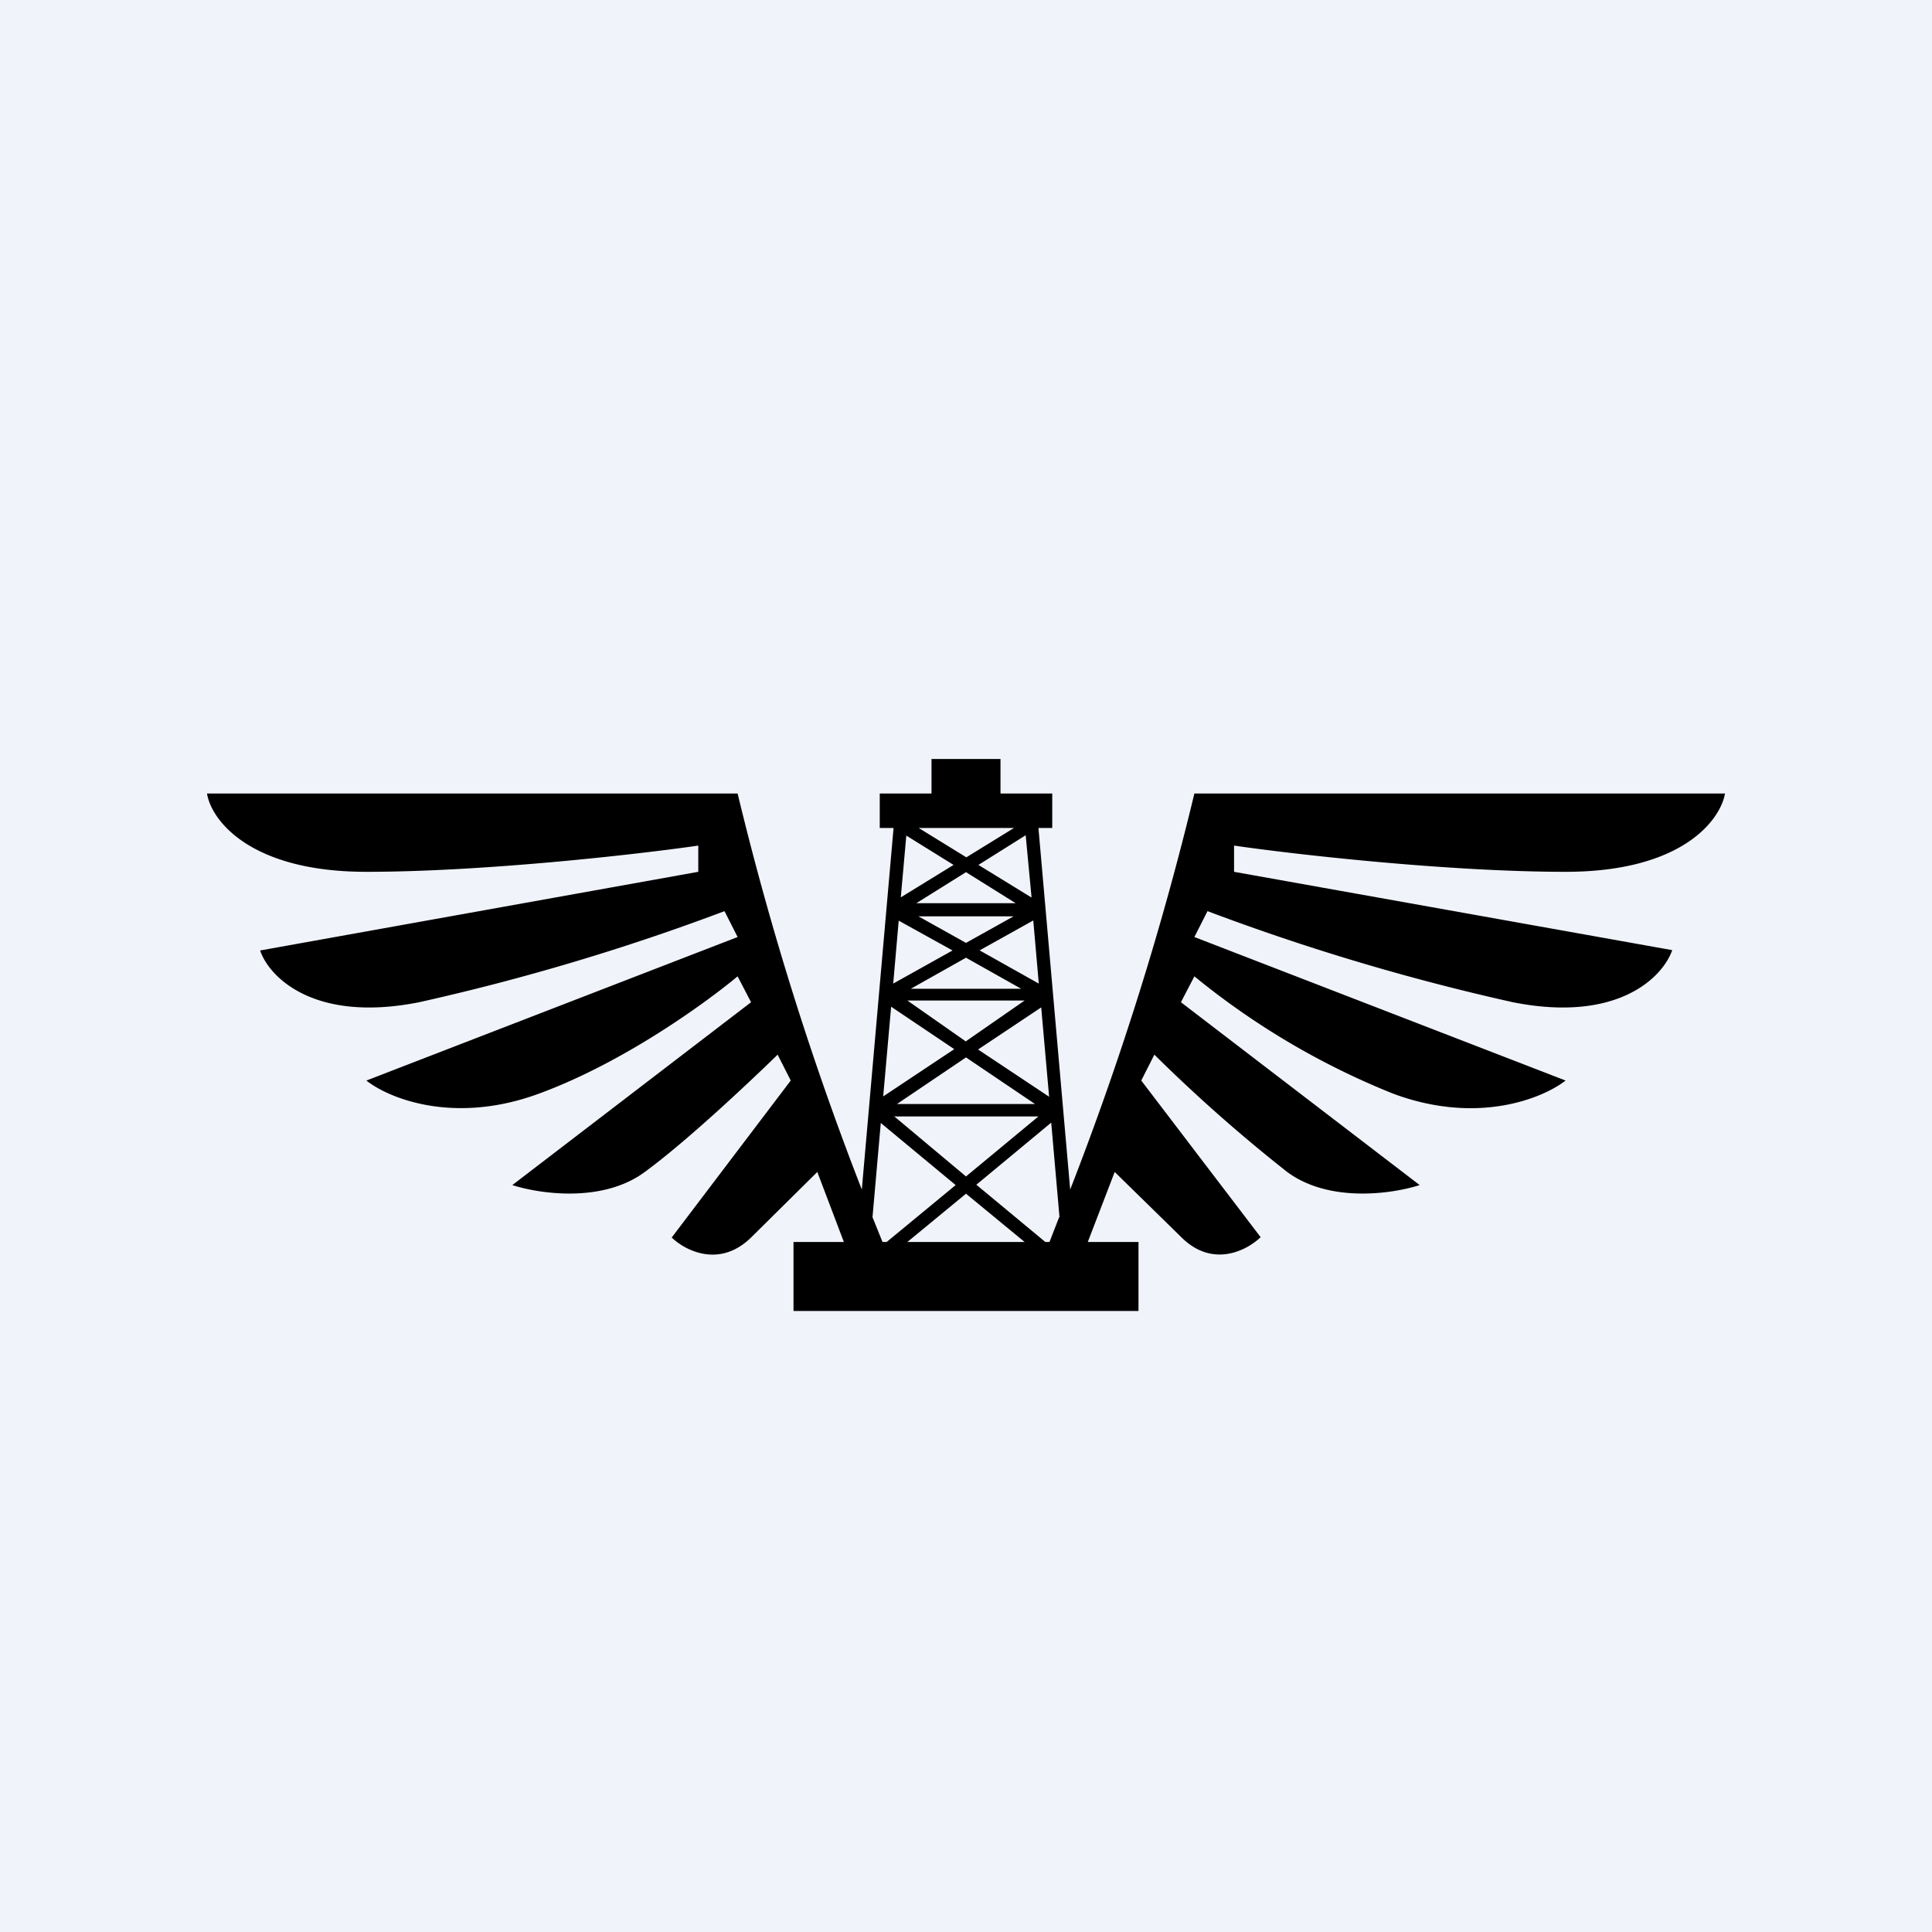 <?xml version='1.0' encoding='utf-8'?>
<!-- by TradeStack -->
<svg width="56" height="56" viewBox="0 0 56 56" xmlns="http://www.w3.org/2000/svg"><path fill="#F0F3FA" d="M0 0h56v56H0z" /><path fill-rule="evenodd" d="M30.5 24h-.4l.92 10.48A89.2 89.2 0 0 0 34.62 23H50c-.13.76-1.23 2.27-4.62 2.27-3.38 0-7.82-.5-9.61-.76v.76l12.7 2.27c-.26.76-1.55 2.12-4.62 1.51A65.61 65.61 0 0 1 35 26.41l-.38.75 10.76 4.16c-.64.5-2.53 1.3-5 .38a22.06 22.06 0 0 1-5.76-3.4l-.39.75 6.92 5.3c-.77.25-2.61.53-3.84-.38a45.52 45.52 0 0 1-3.85-3.4l-.38.75 3.46 4.54c-.39.38-1.39.91-2.3 0l-1.93-1.89-.78 2.03H33v2H23v-2h1.46l-.77-2.03-1.92 1.9c-.92.9-1.92.37-2.3 0l3.45-4.55-.38-.75c-.77.75-2.62 2.5-3.85 3.4-1.23.91-3.07.63-3.84.38l6.92-5.3-.39-.75c-.9.75-3.3 2.5-5.76 3.4-2.47.91-4.36.13-5-.38l10.76-4.16-.38-.75a65.61 65.61 0 0 1-8.85 2.64c-3.07.61-4.36-.75-4.61-1.5l12.7-2.28v-.76c-1.8.26-6.24.76-9.62.76-3.39 0-4.5-1.51-4.62-2.27h15.38a89.21 89.21 0 0 0 3.6 11.48L25.9 24h-.4v-1H27v-1h2v1h1.5v1Zm-4.8 12h-.12l-.29-.72.24-2.73 2.17 1.8-2 1.65Zm.6 0h3.4L28 34.6 26.3 36Zm4.4-.72-.28.72h-.12l-2-1.66 2.17-1.8.24 2.74ZM26.63 24h2.76l-1.38.85-1.38-.85Zm3.78 7.8-.23-2.6-1.83 1.22 2.06 1.37ZM28 30.18 29.7 29h-3.4l1.7 1.19Zm-1.6-1.52h3.2l-1.6-.9-1.6.9Zm2-1.11 1.71.96-.16-1.83-1.56.87Zm1.5-1.54-.17-1.8-1.37.86 1.53.94Zm-2.26-.94-1.37-.85-.16 1.79 1.53-.94Zm-1.6 1.61 1.57.87-1.72.96.16-1.83Zm.58-.12 1.38.77 1.38-.77h-2.76Zm-.06-.38 1.44-.9 1.44.9h-2.88Zm-.73 3 1.83 1.23-2.06 1.37.23-2.6Zm.08 3.17L28 34.1l2.1-1.74h-4.2ZM26 32 28 30.65 30 32h-4Z" /></svg>
